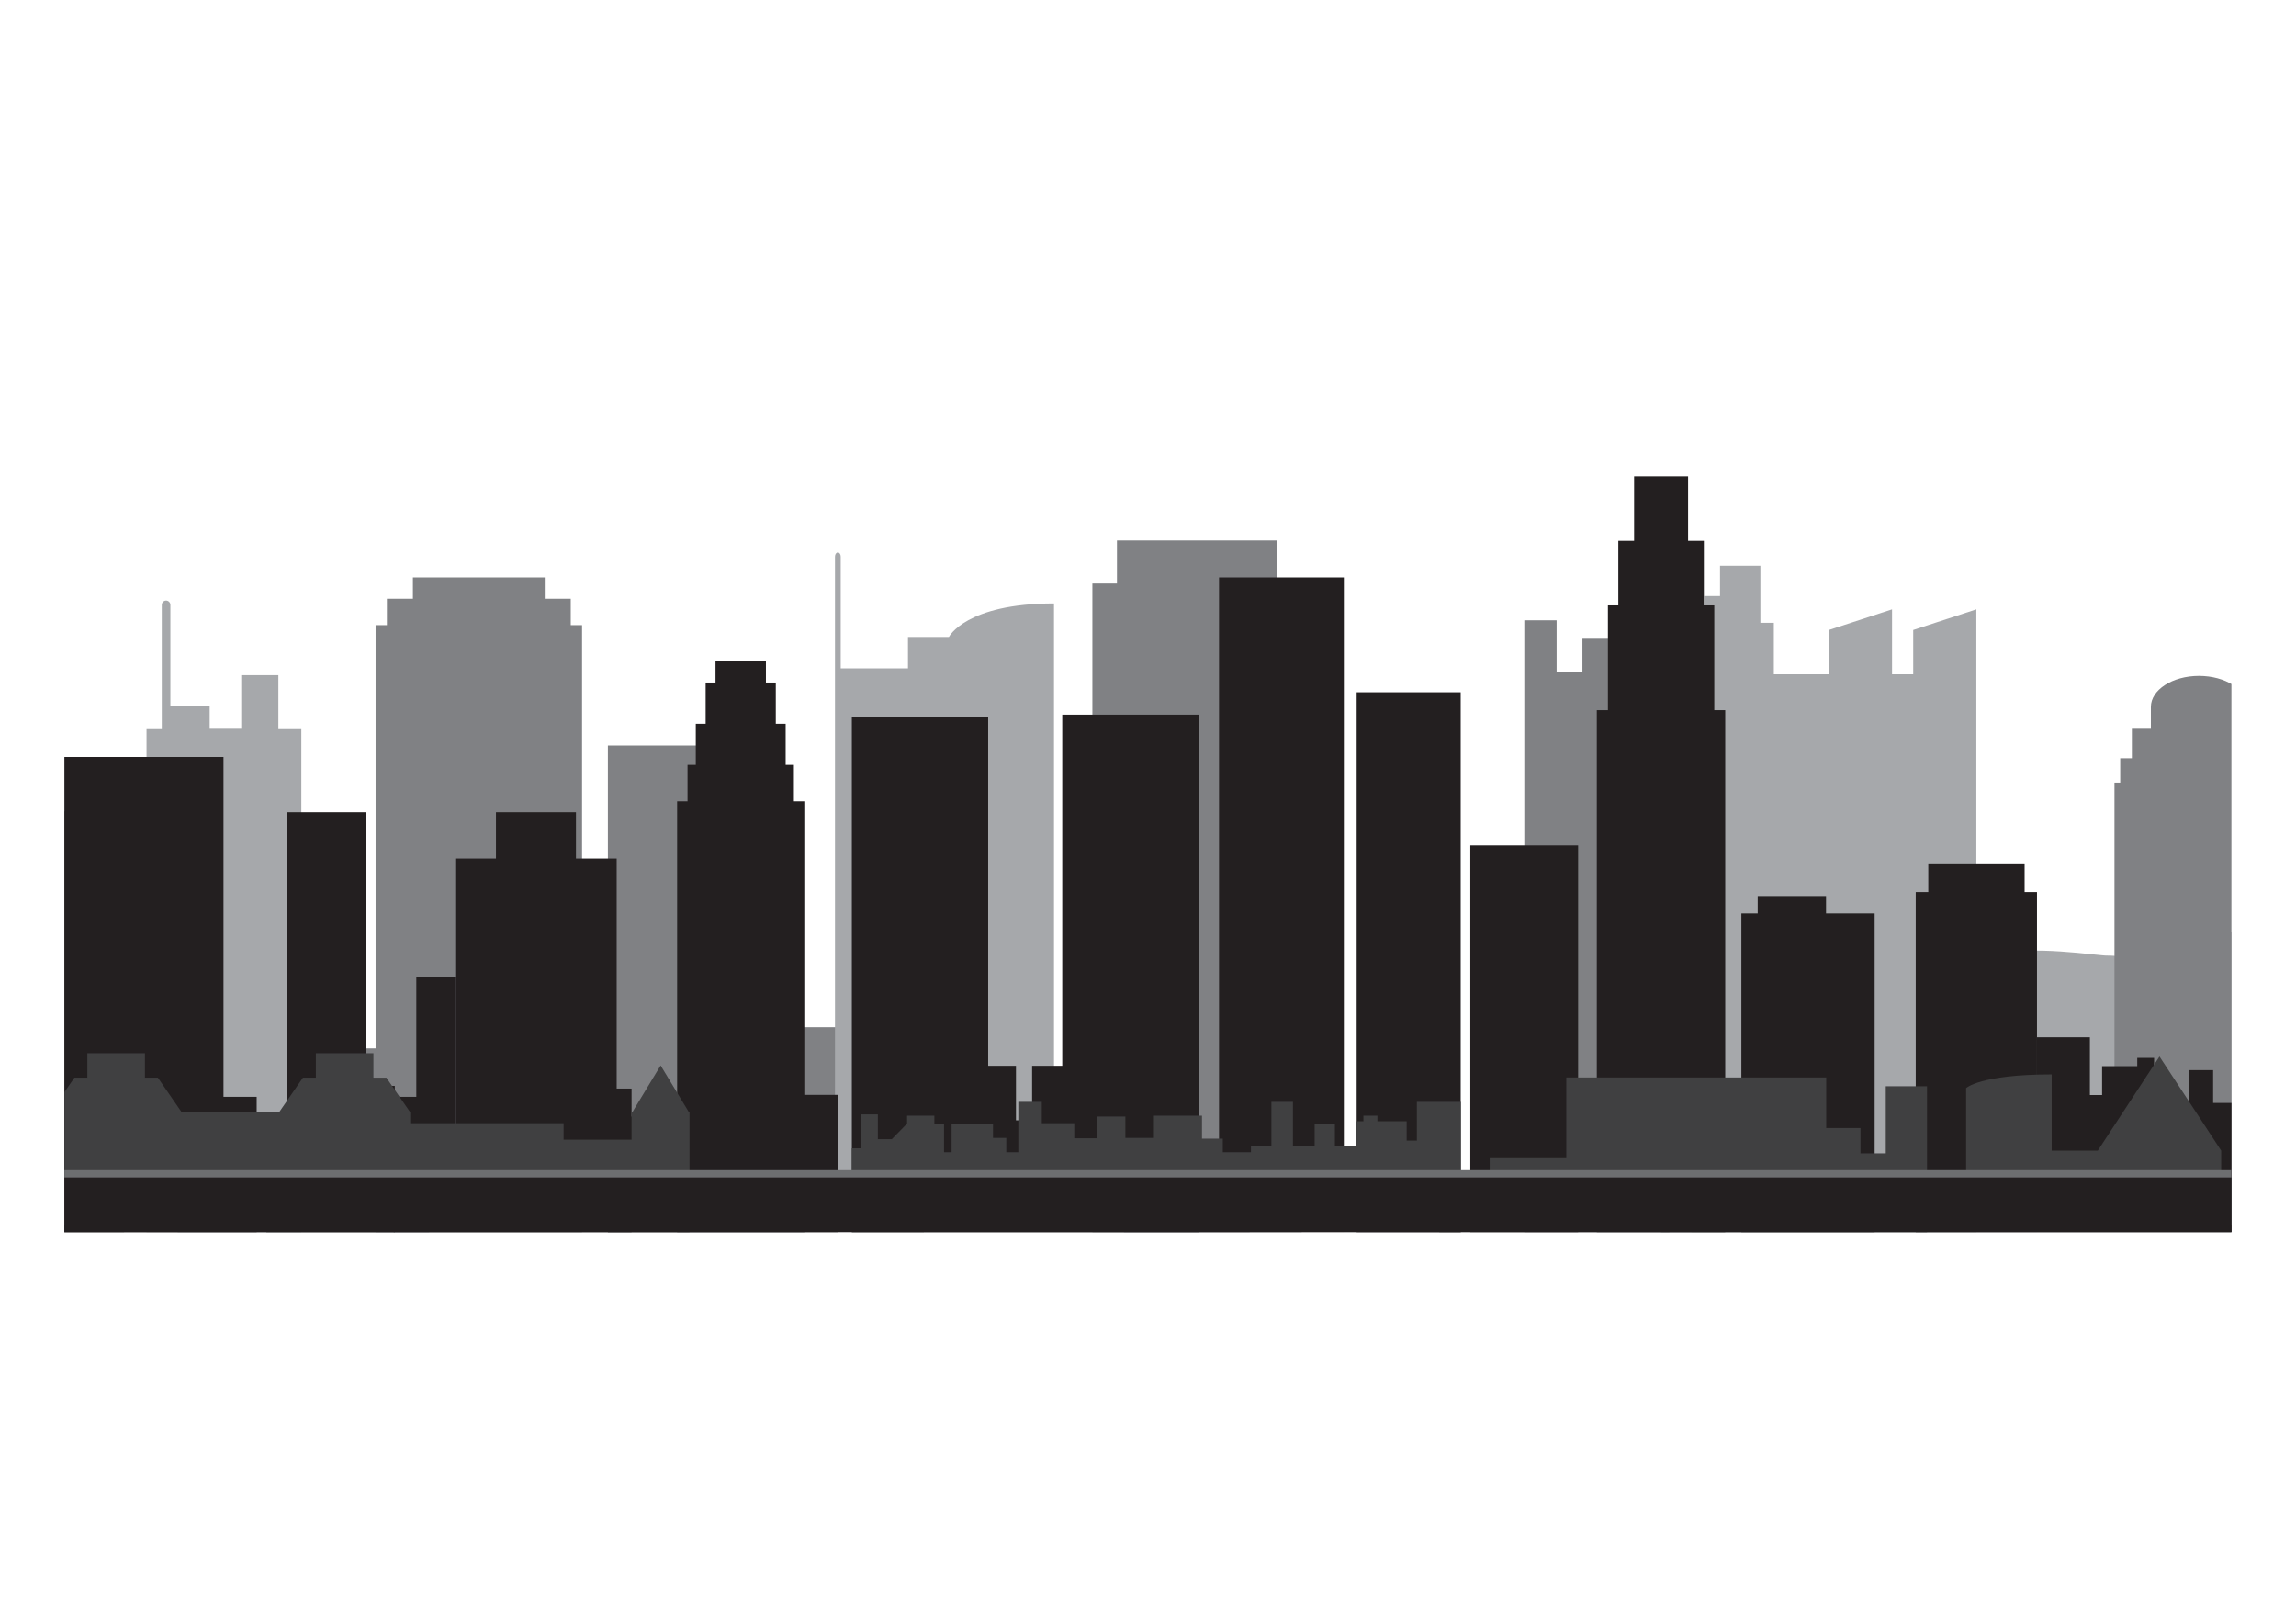 <?xml version="1.0" encoding="utf-8"?>
<!-- Generator: Adobe Illustrator 24.3.0, SVG Export Plug-In . SVG Version: 6.00 Build 0)  -->
<svg version="1.1" id="Layer_1" xmlns="http://www.w3.org/2000/svg" xmlns:xlink="http://www.w3.org/1999/xlink" x="0px" y="0px"
	 viewBox="0 0 128 90" style="enable-background:new 0 0 128 90;" xml:space="preserve">
<style type="text/css">
	.st0{clip-path:url(#SVGID_2_);}
	.st1{fill:#A6A8AB;}
	.st2{fill:#808184;}
	.st3{fill:#231F20;}
	.st4{fill:#404041;}
	.st5{fill:#6D6E70;}
</style>
<g>
	<defs>
		<rect id="SVGID_1_" x="3.59" y="20.81" width="120.81" height="48.38"/>
	</defs>
	<clipPath id="SVGID_2_">
		<use xlink:href="#SVGID_1_"  style="overflow:visible;"/>
	</clipPath>
	<g class="st0">
		<g>
			<path class="st1" d="M154.34,68.67c0,0,1.14-8.87-4.14-10.36c-2.35-0.1-2.93-0.1-3.52-1.41c-0.59-1.31-1.76-1.92-2.05-2.46
				c-0.29-0.54-1.47-0.54-3.37,0c-1.91,0.54-0.73,1.15-3.52,0c-2.79-1.15-2.93-0.62-4.25-1.81c-1.32-1.19-2.05-3.09-3.37-2.68
				c-1.32,0.41-2.93,0.26-3.81,0.72c-0.88,0.46-3.08,2.1-3.67,2.59c-0.59,0.49-4.69-0.03-5.13,0c-0.44,0.03-4.55-0.64-6.01,0
				c-1.47,0.64-4.03,2.95-4.69,3.65c-0.66,0.69-2.2,3.7-3.52,3.66c-1.32-0.04-3.03-0.75-4.84,0.46c-1.82,1.21-3.81,2.83-3.81,2.83
				l-2.05,4.82H154.34z"/>
			<polygon class="st1" points="106.66,35.11 106.66,37.58 105.48,37.58 105.48,33.96 101.96,35.11 101.96,37.58 98.89,37.58 
				98.89,34.71 98.14,34.71 98.14,31.53 95.89,31.53 95.89,33.22 95,33.22 95,34.71 94.3,34.71 94.3,68.67 97.26,68.67 98.89,68.67 
				110.18,68.67 110.18,37.58 110.18,33.96 			"/>
			<polygon class="st2" points="31.82,34.84 31.82,33.37 30.37,33.37 30.37,32.18 23.02,32.18 23.02,33.37 21.57,33.37 21.57,34.84 
				20.94,34.84 20.94,68.67 32.45,68.67 32.45,34.84 			"/>
			<polygon class="st2" points="39.8,43.26 39.8,41.55 33.89,41.55 33.89,43.26 33.89,68.67 41.62,68.67 41.62,43.26 			"/>
			<polygon class="st2" points="71.2,32.52 71.2,30.12 66.73,30.12 62.27,30.12 62.27,32.52 60.9,32.52 60.9,68.67 66.73,68.67 
				72.57,68.67 72.57,32.52 			"/>
			<polygon class="st2" points="5.46,47.91 5.46,45.22 -0.25,45.22 -0.25,47.91 -1.71,47.91 -1.71,68.67 6.92,68.67 6.92,47.91 			
				"/>
			<polygon class="st2" points="92.44,34.57 92.44,37.43 91,37.43 91,35.6 88.22,35.6 88.22,37.43 86.78,37.43 86.78,34.57 
				84.98,34.57 84.98,68.67 93.07,68.67 93.07,34.57 			"/>
			<polygon class="st2" points="-10.59,68.67 -10.59,60.56 -17.2,60.56 -17.2,58.39 -20.17,58.39 -20.17,57.25 -21.65,57.25 
				-21.65,60.56 -24.3,60.56 -24.3,68.67 			"/>
			<polygon class="st2" points="23.93,58.43 16.83,58.43 16.83,60.41 15.48,60.41 15.48,53.45 9.91,53.45 9.91,68.67 23.93,68.67 
							"/>
			<polygon class="st2" points="41.62,68.67 51.51,68.67 51.51,60.25 48.72,60.25 48.72,57.25 44.77,57.25 44.77,59.01 41.62,59.01 
							"/>
			<polygon class="st2" points="62.66,58.93 67.38,58.93 67.38,62.51 68.39,62.51 68.39,60.25 69.67,60.25 69.67,68.67 62.66,68.67 
							"/>
			<path class="st1" d="M52.9,35.5h-2.28v1.75h-3.75v-6.23c0-0.13-0.07-0.23-0.16-0.23c-0.09,0-0.16,0.1-0.16,0.23v6.23h0v31.41
				h12.21V35.5c0,0,0-0.34,0-1.87C53.84,33.63,52.9,35.5,52.9,35.5z"/>
			<path class="st2" d="M126.98,42.27h-0.65v-1.64h-1.06V39.4c0-0.96-1.2-1.73-2.68-1.73c-1.48,0-2.68,0.78-2.68,1.73h0v1.22h-1.06
				v1.64h-0.65v1.36h-0.32v25.04h9.43V43.63h-0.32V42.27z"/>
			<polygon class="st2" points="-9.64,46.05 -9.64,43.71 -6.02,43.71 -6.02,46.05 -5.07,46.05 -5.07,49.31 -3.55,49.31 -3.55,68.67 
				-5.07,68.67 -6.59,68.67 -10.59,68.67 -10.59,46.05 			"/>
			<path class="st1" d="M9.02,40.64v-3.01v3.21v-0.22v-1.3v-5.61c0-0.13,0.11-0.24,0.24-0.24s0.24,0.11,0.24,0.24v5.61h2.19v1.3
				h1.76v-2.99h2.07v3.01h1.28v28.03H8.17V40.64H9.02z"/>
			<rect x="-17.99" y="50.28" class="st3" width="4.58" height="18.39"/>
			<polygon class="st3" points="-5.21,61.62 -5.21,62.83 -6.46,62.83 -6.46,59.6 -8.5,59.6 -8.5,61.6 -10.33,61.6 -10.33,58.93 
				-13.41,58.93 -13.41,68.67 -10.52,68.67 -10.33,68.67 -8.5,68.67 -8.29,68.67 -6.71,68.67 -6.46,68.67 -5.21,68.67 -4.9,68.67 
				-1.94,68.67 -1.94,61.62 			"/>
			<polygon class="st3" points="12.46,61.13 12.46,42.19 2.45,42.19 2.45,68.67 11.54,68.67 12.46,68.67 14.31,68.67 14.31,61.13 
							"/>
			<polygon class="st3" points="20.39,60.52 20.39,45.27 16,45.27 16,62.13 14.85,62.13 14.85,68.67 16,68.67 17.62,68.67 
				19.24,68.67 20.39,68.67 22.01,68.67 22.01,60.52 			"/>
			<polygon class="st3" points="-0.32,54.43 -0.32,61.13 -1.94,61.13 -1.94,68.67 -0.32,68.67 0.84,68.67 2.45,68.67 2.45,54.43 			
				"/>
			<polygon class="st3" points="23.21,54.43 23.21,61.13 21.95,61.13 21.95,68.67 23.21,68.67 24.11,68.67 25.38,68.67 25.38,54.43 
							"/>
			<polygon class="st3" points="-17.99,62.76 -17.99,61.18 -19.1,61.18 -19.1,62.76 -21.18,62.76 -21.18,60.39 -23.42,60.39 
				-23.42,62.76 -24.53,62.76 -24.53,68.67 -17.99,68.67 -17.99,62.76 			"/>
			<polygon class="st3" points="34.38,60.67 34.38,47.85 32.11,47.85 32.11,45.27 27.65,45.27 27.65,47.85 25.38,47.85 25.38,68.67 
				26.2,68.67 34.38,68.67 35.21,68.67 35.21,60.67 			"/>
			<polygon class="st3" points="89.64,39.58 89.64,33.74 90.22,33.74 90.22,30.14 91.1,30.14 91.1,26.54 94.11,26.54 94.11,30.14 
				94.99,30.14 94.99,33.74 95.57,33.74 95.57,39.58 96.18,39.58 96.18,68.67 89.02,68.67 89.02,39.58 			"/>
			<polygon class="st3" points="101.8,50.91 101.8,49.94 97.99,49.94 97.99,50.91 97.08,50.91 97.08,68.67 104.51,68.67 
				104.51,50.91 			"/>
			<polygon class="st3" points="59.22,39.83 59.22,59.4 57.54,59.4 57.54,62.44 56.64,62.44 56.64,59.4 55.09,59.4 55.09,39.94 
				47.49,39.94 47.49,68.67 49.03,68.67 53.42,68.67 55.09,68.67 56.64,68.67 57.54,68.67 59.22,68.67 61.02,68.67 65.14,68.67 
				66.82,68.67 66.82,39.83 			"/>
			<rect x="67.96" y="32.18" class="st3" width="6.96" height="36.48"/>
			<polygon class="st3" points="44.26,44.66 44.26,42.63 43.8,42.63 43.8,40.34 43.25,40.34 43.25,38.04 42.7,38.04 42.7,36.86 
				39.89,36.86 39.89,38.04 39.34,38.04 39.34,40.34 38.79,40.34 38.79,42.63 38.33,42.63 38.33,44.66 37.75,44.66 37.75,68.67 
				44.84,68.67 44.84,44.66 			"/>
			<polygon class="st3" points="46.73,61.02 44.57,61.02 44.57,64.19 43.24,64.19 43.24,63.21 40.99,63.21 40.99,62.17 39.95,62.17 
				39.95,62.6 38.22,62.6 38.22,63.73 37.01,63.73 37.01,62.23 34.93,62.23 34.93,63.61 33.89,63.61 33.89,68.67 46.73,68.67 			"/>
			
				<rect x="81.98" y="47.12" transform="matrix(-1 -1.224647e-16 1.224647e-16 -1 169.959 115.789)" class="st3" width="6.01" height="21.55"/>
			
				<rect x="75.64" y="38.57" transform="matrix(-1 -1.224647e-16 1.224647e-16 -1 157.073 107.243)" class="st3" width="5.8" height="30.09"/>
			<polygon class="st3" points="107.5,49.72 107.5,48.12 112.87,48.12 112.87,49.72 113.56,49.72 113.56,68.67 106.8,68.67 
				106.8,49.72 			"/>
			<polygon class="st3" points="113.56,57.81 116.51,57.81 116.51,61.03 117.19,61.03 117.19,59.42 119.15,59.42 119.15,58.96 
				120.09,58.96 120.09,59.42 120.61,59.42 120.61,61.47 122.01,61.47 122.01,59.64 123.38,59.64 123.38,61.47 124.83,61.47 
				124.83,57.81 126.28,57.81 126.28,61.47 127.65,61.47 127.65,62.02 129.55,62.02 129.55,60.87 130.94,60.87 130.94,58.96 
				134.23,58.96 134.23,60.81 136.08,60.81 136.08,59.04 138.01,59.04 138.01,60.84 139.52,60.84 139.52,59.59 140.82,59.59 
				141.7,59.59 141.7,57.81 143.28,57.81 143.28,62.02 144.09,62.02 144.09,60.81 144.99,60.81 144.99,59.67 147.76,59.67 
				147.76,62.02 148.28,62.02 148.28,59.61 148.92,59.61 148.92,58.96 150.75,58.96 150.75,59.61 151.78,60.92 152.72,60.92 
				152.72,58.85 153.83,58.85 153.83,61.69 154.47,61.69 154.47,68.67 113.56,68.67 			"/>
			<polygon class="st4" points="36.83,59.38 35.25,61.99 35.21,61.99 35.21,63.52 31.42,63.52 31.42,62.6 22.87,62.6 22.87,61.99 
				21.54,60.06 20.82,60.06 20.82,58.7 17.61,58.7 17.61,60.06 16.89,60.06 15.56,61.99 10.13,61.99 8.8,60.06 8.08,60.06 
				8.08,58.7 4.87,58.7 4.87,60.06 4.15,60.06 2.82,61.99 2.82,63.85 -1.66,63.85 -1.66,68.67 2.82,68.67 2.82,68.67 22.87,68.67 
				22.87,68.67 35.21,68.67 38.44,68.67 38.44,61.99 38.41,61.99 			"/>
			<polygon class="st4" points="83.05,65.39 83.05,64.5 87.32,64.5 87.32,60.05 101.81,60.05 101.81,62.87 103.72,62.87 
				103.72,64.28 105.13,64.28 105.13,60.54 107.43,60.54 107.43,68.67 105.34,68.67 105.13,68.67 103.72,68.67 103.3,68.67 
				101.81,68.67 101.68,68.67 87.32,68.67 84.5,68.67 83.05,68.67 80.24,68.67 80.24,65.39 			"/>
			<path class="st4" d="M114.38,59.88c0,0.63,0,0.76,0,0.76v3.49h2.57l3.44-5.25l3.44,5.25v4.53h-14.22v-4.46v-0.07v-3.49h0
				C109.61,60.65,110.37,59.88,114.38,59.88z"/>
			<polygon class="st4" points="81.44,61.41 78.99,61.41 78.99,63.57 78.42,63.57 78.42,62.49 76.79,62.49 76.79,62.18 76.01,62.18 
				76.01,62.49 75.59,62.49 75.59,63.86 74.42,63.86 74.42,62.64 73.29,62.64 73.29,63.86 72.08,63.86 72.08,61.41 70.88,61.41 
				70.88,63.86 69.74,63.86 69.74,64.22 68.17,64.22 68.17,63.46 67.01,63.46 67.01,62.18 64.28,62.18 64.28,63.42 62.74,63.42 
				62.74,62.23 61.15,62.23 61.15,63.44 59.89,63.44 59.89,62.6 58.81,62.6 58.08,62.6 58.08,61.41 56.77,61.41 56.77,64.22 
				56.1,64.22 56.1,63.42 55.36,63.42 55.36,62.65 53.05,62.65 53.05,64.22 52.63,64.22 52.63,62.62 52.09,62.62 52.09,62.18 
				50.57,62.18 50.57,62.62 49.72,63.49 48.94,63.49 48.94,62.11 48.02,62.11 48.02,64 47.49,64 47.49,68.67 81.44,68.67 			"/>
			<g>
				<rect x="-24.53" y="65.22" class="st5" width="179" height="3.05"/>
				<rect x="-24.53" y="65.62" class="st3" width="179" height="3.05"/>
			</g>
		</g>
	</g>
</g>
</svg>
